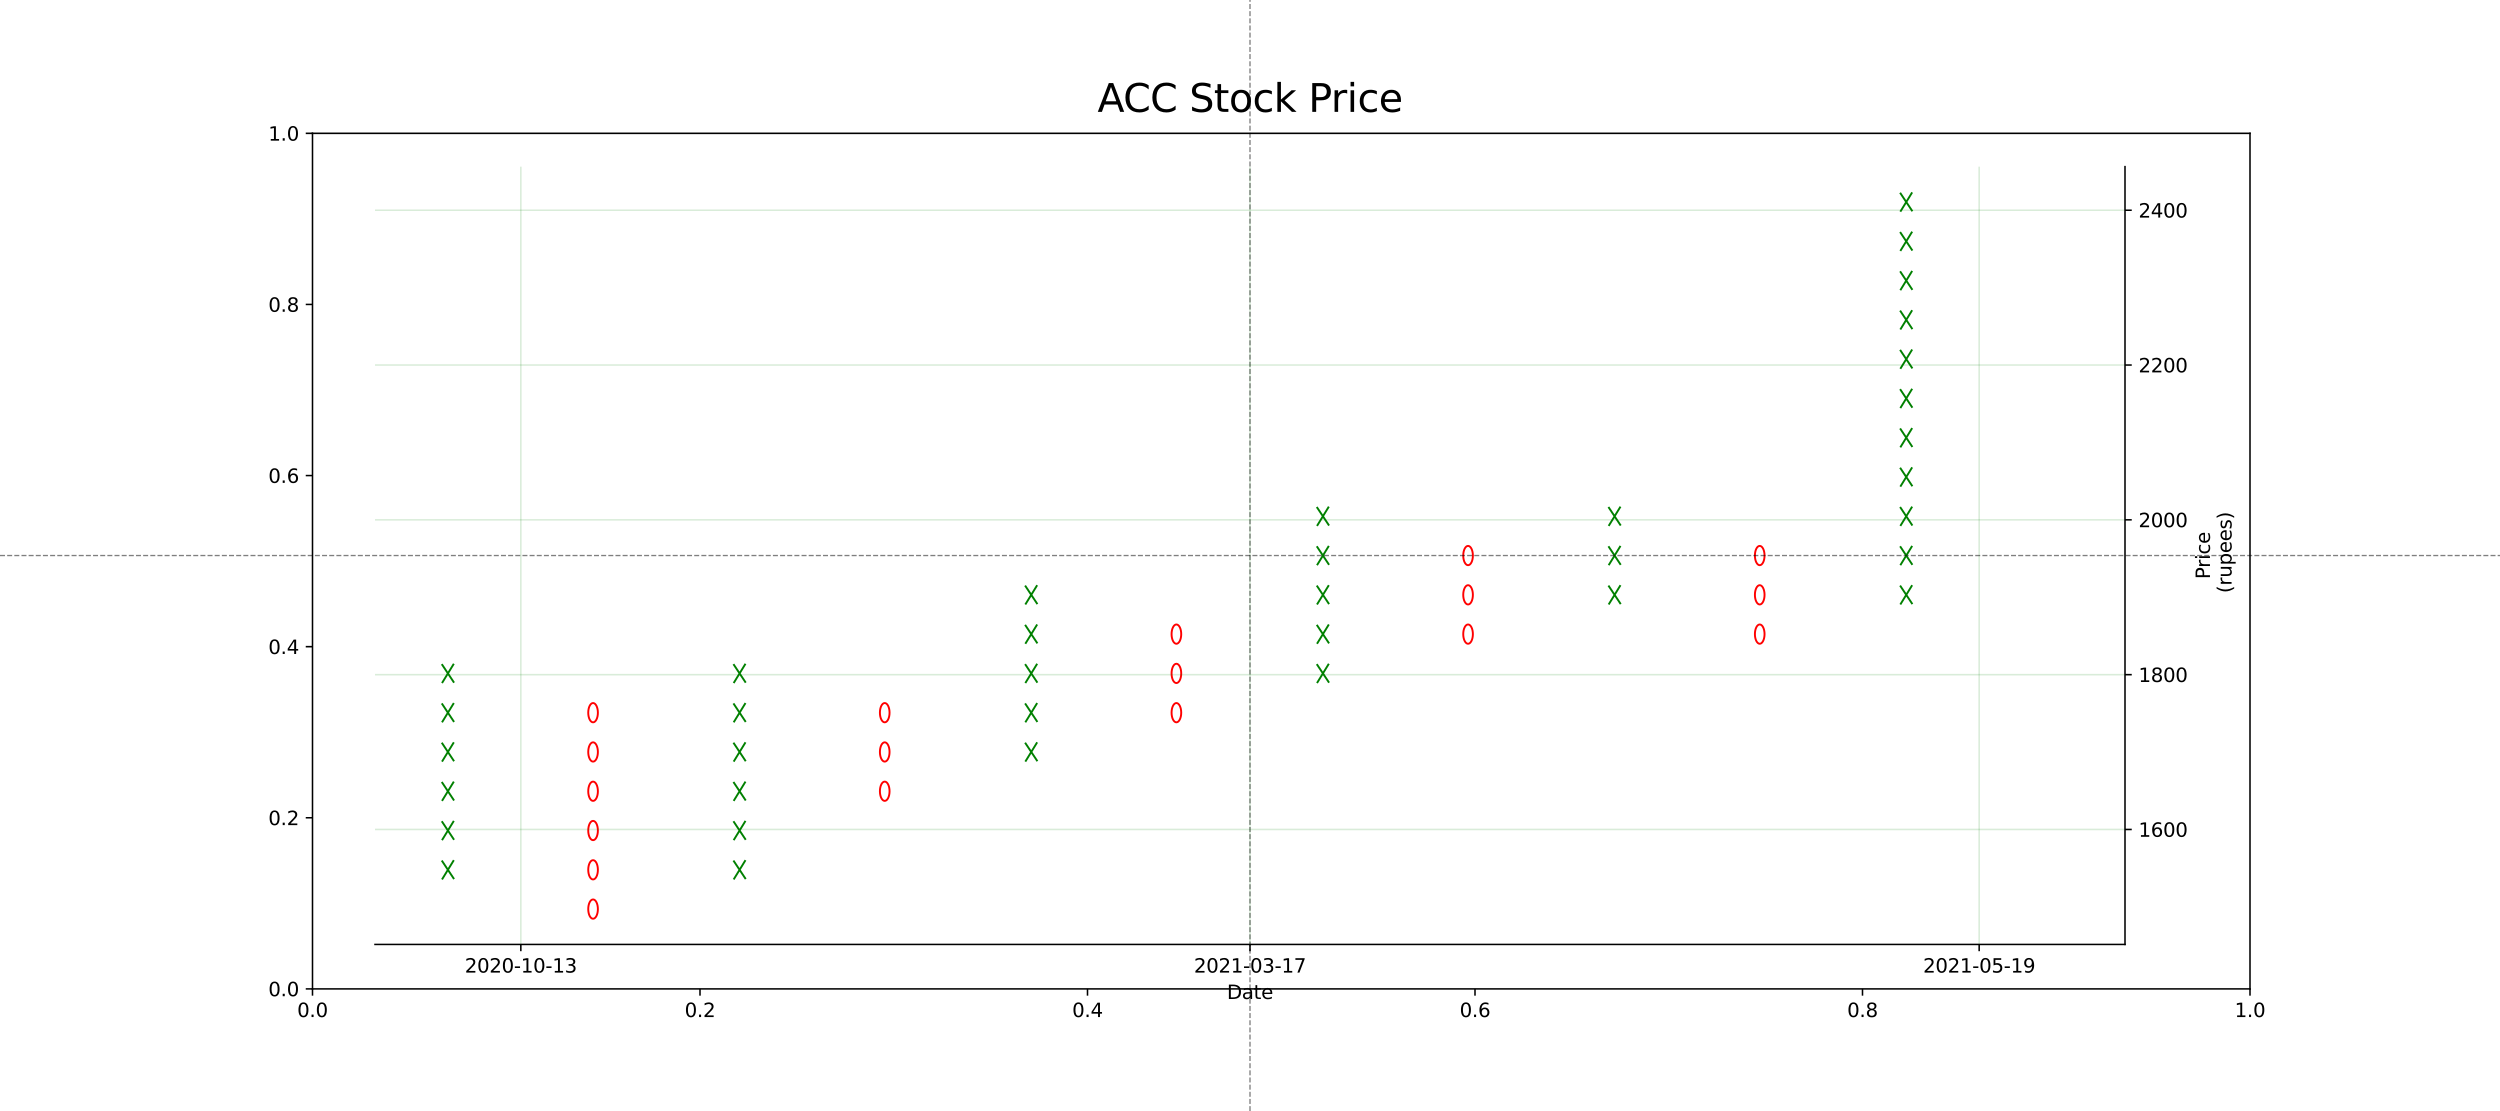 <svg xmlns="http://www.w3.org/2000/svg" xmlns:dc="http://purl.org/dc/elements/1.1/" xmlns:ns2="http://creativecommons.org/ns#" xmlns:ns4="http://www.w3.org/1999/xlink" xmlns:rdf="http://www.w3.org/1999/02/22-rdf-syntax-ns#" height="576pt" version="1.1" viewBox="0 0 1296 576" width="1296pt">
 <defs>
  <style type="text/css">*{stroke-linecap:butt;stroke-linejoin:round;}</style>
 </defs>
 <g id="figure_1">
  <g id="patch_1">
   <path d="M 0 576  L 1296 576  L 1296 0  L 0 0  z " style="fill:#ffffff;" />
  </g>
  <g id="axes_1">
   <g id="patch_2">
    <path d="M 162 512.64  L 1166.4 512.64  L 1166.4 69.12  L 162 69.12  z " style="fill:#ffffff;" />
   </g>
   <g id="matplotlib.axis_1">
    <g id="xtick_1">
     <g id="line2d_1">
      <defs>
       <path d="M 0 0  L 0 3.5  " id="m280daca08c" style="stroke:#000000;stroke-width:0.8;" />
      </defs>
      <g>
       <use style="stroke:#000000;stroke-width:0.8;" x="162" ns4:href="#m280daca08c" y="512.64" />
      </g>
     </g>
     <g id="text_1">
      
      <g transform="translate(154.048 527.238)scale(0.1 -0.1)">
       <defs>
        <path d="M 2034 4250  Q 1547 4250 1301 3770  Q 1056 3291 1056 2328  Q 1056 1369 1301 889  Q 1547 409 2034 409  Q 2525 409 2770 889  Q 3016 1369 3016 2328  Q 3016 3291 2770 3770  Q 2525 4250 2034 4250  z M 2034 4750  Q 2819 4750 3233 4129  Q 3647 3509 3647 2328  Q 3647 1150 3233 529  Q 2819 -91 2034 -91  Q 1250 -91 836 529  Q 422 1150 422 2328  Q 422 3509 836 4129  Q 1250 4750 2034 4750  z " id="DejaVuSans-30" transform="scale(0.016)" />
        <path d="M 684 794  L 1344 794  L 1344 0  L 684 0  L 684 794  z " id="DejaVuSans-2e" transform="scale(0.016)" />
       </defs>
       <use ns4:href="#DejaVuSans-30" />
       <use x="63.623" ns4:href="#DejaVuSans-2e" />
       <use x="95.41" ns4:href="#DejaVuSans-30" />
      </g>
     </g>
    </g>
    <g id="xtick_2">
     <g id="line2d_2">
      <g>
       <use style="stroke:#000000;stroke-width:0.8;" x="362.88" ns4:href="#m280daca08c" y="512.64" />
      </g>
     </g>
     <g id="text_2">
      
      <g transform="translate(354.928 527.238)scale(0.1 -0.1)">
       <defs>
        <path d="M 1228 531  L 3431 531  L 3431 0  L 469 0  L 469 531  Q 828 903 1448 1529  Q 2069 2156 2228 2338  Q 2531 2678 2651 2914  Q 2772 3150 2772 3378  Q 2772 3750 2511 3984  Q 2250 4219 1831 4219  Q 1534 4219 1204 4116  Q 875 4013 500 3803  L 500 4441  Q 881 4594 1212 4672  Q 1544 4750 1819 4750  Q 2544 4750 2975 4387  Q 3406 4025 3406 3419  Q 3406 3131 3298 2873  Q 3191 2616 2906 2266  Q 2828 2175 2409 1742  Q 1991 1309 1228 531  z " id="DejaVuSans-32" transform="scale(0.016)" />
       </defs>
       <use ns4:href="#DejaVuSans-30" />
       <use x="63.623" ns4:href="#DejaVuSans-2e" />
       <use x="95.41" ns4:href="#DejaVuSans-32" />
      </g>
     </g>
    </g>
    <g id="xtick_3">
     <g id="line2d_3">
      <g>
       <use style="stroke:#000000;stroke-width:0.8;" x="563.76" ns4:href="#m280daca08c" y="512.64" />
      </g>
     </g>
     <g id="text_3">
      
      <g transform="translate(555.808 527.238)scale(0.1 -0.1)">
       <defs>
        <path d="M 2419 4116  L 825 1625  L 2419 1625  L 2419 4116  z M 2253 4666  L 3047 4666  L 3047 1625  L 3713 1625  L 3713 1100  L 3047 1100  L 3047 0  L 2419 0  L 2419 1100  L 313 1100  L 313 1709  L 2253 4666  z " id="DejaVuSans-34" transform="scale(0.016)" />
       </defs>
       <use ns4:href="#DejaVuSans-30" />
       <use x="63.623" ns4:href="#DejaVuSans-2e" />
       <use x="95.41" ns4:href="#DejaVuSans-34" />
      </g>
     </g>
    </g>
    <g id="xtick_4">
     <g id="line2d_4">
      <g>
       <use style="stroke:#000000;stroke-width:0.8;" x="764.64" ns4:href="#m280daca08c" y="512.64" />
      </g>
     </g>
     <g id="text_4">
      
      <g transform="translate(756.688 527.238)scale(0.1 -0.1)">
       <defs>
        <path d="M 2113 2584  Q 1688 2584 1439 2293  Q 1191 2003 1191 1497  Q 1191 994 1439 701  Q 1688 409 2113 409  Q 2538 409 2786 701  Q 3034 994 3034 1497  Q 3034 2003 2786 2293  Q 2538 2584 2113 2584  z M 3366 4563  L 3366 3988  Q 3128 4100 2886 4159  Q 2644 4219 2406 4219  Q 1781 4219 1451 3797  Q 1122 3375 1075 2522  Q 1259 2794 1537 2939  Q 1816 3084 2150 3084  Q 2853 3084 3261 2657  Q 3669 2231 3669 1497  Q 3669 778 3244 343  Q 2819 -91 2113 -91  Q 1303 -91 875 529  Q 447 1150 447 2328  Q 447 3434 972 4092  Q 1497 4750 2381 4750  Q 2619 4750 2861 4703  Q 3103 4656 3366 4563  z " id="DejaVuSans-36" transform="scale(0.016)" />
       </defs>
       <use ns4:href="#DejaVuSans-30" />
       <use x="63.623" ns4:href="#DejaVuSans-2e" />
       <use x="95.41" ns4:href="#DejaVuSans-36" />
      </g>
     </g>
    </g>
    <g id="xtick_5">
     <g id="line2d_5">
      <g>
       <use style="stroke:#000000;stroke-width:0.8;" x="965.52" ns4:href="#m280daca08c" y="512.64" />
      </g>
     </g>
     <g id="text_5">
      
      <g transform="translate(957.568 527.238)scale(0.1 -0.1)">
       <defs>
        <path d="M 2034 2216  Q 1584 2216 1326 1975  Q 1069 1734 1069 1313  Q 1069 891 1326 650  Q 1584 409 2034 409  Q 2484 409 2743 651  Q 3003 894 3003 1313  Q 3003 1734 2745 1975  Q 2488 2216 2034 2216  z M 1403 2484  Q 997 2584 770 2862  Q 544 3141 544 3541  Q 544 4100 942 4425  Q 1341 4750 2034 4750  Q 2731 4750 3128 4425  Q 3525 4100 3525 3541  Q 3525 3141 3298 2862  Q 3072 2584 2669 2484  Q 3125 2378 3379 2068  Q 3634 1759 3634 1313  Q 3634 634 3220 271  Q 2806 -91 2034 -91  Q 1263 -91 848 271  Q 434 634 434 1313  Q 434 1759 690 2068  Q 947 2378 1403 2484  z M 1172 3481  Q 1172 3119 1398 2916  Q 1625 2713 2034 2713  Q 2441 2713 2670 2916  Q 2900 3119 2900 3481  Q 2900 3844 2670 4047  Q 2441 4250 2034 4250  Q 1625 4250 1398 4047  Q 1172 3844 1172 3481  z " id="DejaVuSans-38" transform="scale(0.016)" />
       </defs>
       <use ns4:href="#DejaVuSans-30" />
       <use x="63.623" ns4:href="#DejaVuSans-2e" />
       <use x="95.41" ns4:href="#DejaVuSans-38" />
      </g>
     </g>
    </g>
    <g id="xtick_6">
     <g id="line2d_6">
      <g>
       <use style="stroke:#000000;stroke-width:0.8;" x="1166.4" ns4:href="#m280daca08c" y="512.64" />
      </g>
     </g>
     <g id="text_6">
      
      <g transform="translate(1158.448 527.238)scale(0.1 -0.1)">
       <defs>
        <path d="M 794 531  L 1825 531  L 1825 4091  L 703 3866  L 703 4441  L 1819 4666  L 2450 4666  L 2450 531  L 3481 531  L 3481 0  L 794 0  L 794 531  z " id="DejaVuSans-31" transform="scale(0.016)" />
       </defs>
       <use ns4:href="#DejaVuSans-31" />
       <use x="63.623" ns4:href="#DejaVuSans-2e" />
       <use x="95.41" ns4:href="#DejaVuSans-30" />
      </g>
     </g>
    </g>
   </g>
   <g id="matplotlib.axis_2">
    <g id="ytick_1">
     <g id="line2d_7">
      <defs>
       <path d="M 0 0  L -3.5 0  " id="mb570301686" style="stroke:#000000;stroke-width:0.8;" />
      </defs>
      <g>
       <use style="stroke:#000000;stroke-width:0.8;" x="162" ns4:href="#mb570301686" y="512.64" />
      </g>
     </g>
     <g id="text_7">
      
      <g transform="translate(139.097 516.439)scale(0.1 -0.1)">
       <use ns4:href="#DejaVuSans-30" />
       <use x="63.623" ns4:href="#DejaVuSans-2e" />
       <use x="95.41" ns4:href="#DejaVuSans-30" />
      </g>
     </g>
    </g>
    <g id="ytick_2">
     <g id="line2d_8">
      <g>
       <use style="stroke:#000000;stroke-width:0.8;" x="162" ns4:href="#mb570301686" y="423.936" />
      </g>
     </g>
     <g id="text_8">
      
      <g transform="translate(139.097 427.735)scale(0.1 -0.1)">
       <use ns4:href="#DejaVuSans-30" />
       <use x="63.623" ns4:href="#DejaVuSans-2e" />
       <use x="95.41" ns4:href="#DejaVuSans-32" />
      </g>
     </g>
    </g>
    <g id="ytick_3">
     <g id="line2d_9">
      <g>
       <use style="stroke:#000000;stroke-width:0.8;" x="162" ns4:href="#mb570301686" y="335.232" />
      </g>
     </g>
     <g id="text_9">
      
      <g transform="translate(139.097 339.031)scale(0.1 -0.1)">
       <use ns4:href="#DejaVuSans-30" />
       <use x="63.623" ns4:href="#DejaVuSans-2e" />
       <use x="95.41" ns4:href="#DejaVuSans-34" />
      </g>
     </g>
    </g>
    <g id="ytick_4">
     <g id="line2d_10">
      <g>
       <use style="stroke:#000000;stroke-width:0.8;" x="162" ns4:href="#mb570301686" y="246.528" />
      </g>
     </g>
     <g id="text_10">
      
      <g transform="translate(139.097 250.327)scale(0.1 -0.1)">
       <use ns4:href="#DejaVuSans-30" />
       <use x="63.623" ns4:href="#DejaVuSans-2e" />
       <use x="95.41" ns4:href="#DejaVuSans-36" />
      </g>
     </g>
    </g>
    <g id="ytick_5">
     <g id="line2d_11">
      <g>
       <use style="stroke:#000000;stroke-width:0.8;" x="162" ns4:href="#mb570301686" y="157.824" />
      </g>
     </g>
     <g id="text_11">
      
      <g transform="translate(139.097 161.623)scale(0.1 -0.1)">
       <use ns4:href="#DejaVuSans-30" />
       <use x="63.623" ns4:href="#DejaVuSans-2e" />
       <use x="95.41" ns4:href="#DejaVuSans-38" />
      </g>
     </g>
    </g>
    <g id="ytick_6">
     <g id="line2d_12">
      <g>
       <use style="stroke:#000000;stroke-width:0.8;" x="162" ns4:href="#mb570301686" y="69.12" />
      </g>
     </g>
     <g id="text_12">
      
      <g transform="translate(139.097 72.919)scale(0.1 -0.1)">
       <use ns4:href="#DejaVuSans-31" />
       <use x="63.623" ns4:href="#DejaVuSans-2e" />
       <use x="95.41" ns4:href="#DejaVuSans-30" />
      </g>
     </g>
    </g>
   </g>
   <g id="patch_3">
    <path d="M 162 512.64  L 162 69.12  " style="fill:none;stroke:#000000;stroke-linecap:square;stroke-linejoin:miter;stroke-width:0.8;" />
   </g>
   <g id="patch_4">
    <path d="M 1166.4 512.64  L 1166.4 69.12  " style="fill:none;stroke:#000000;stroke-linecap:square;stroke-linejoin:miter;stroke-width:0.8;" />
   </g>
   <g id="patch_5">
    <path d="M 162 512.64  L 1166.4 512.64  " style="fill:none;stroke:#000000;stroke-linecap:square;stroke-linejoin:miter;stroke-width:0.8;" />
   </g>
   <g id="patch_6">
    <path d="M 162 69.12  L 1166.4 69.12  " style="fill:none;stroke:#000000;stroke-linecap:square;stroke-linejoin:miter;stroke-width:0.8;" />
   </g>
  </g>
  <g id="axes_2">
   <g id="patch_7">
    <path d="M 194.4 489.6  L 1101.6 489.6  L 1101.6 86.4  L 194.4 86.4  z " style="fill:#ffffff;" />
   </g>
   <g id="PathCollection_1">
    <defs>
     <path d="M -3.068 5  L 3.068 -5  M -3.191 -4.806  L 3.191 4.806  " id="m89e3368dbe" style="stroke:#008000;" />
    </defs>
    <g clip-path="url(#pc37c7b579a)">
     <use style="fill:#1f77b4;stroke:#008000;" x="232.2" ns4:href="#m89e3368dbe" y="450.909" />
     <use style="fill:#1f77b4;stroke:#008000;" x="232.2" ns4:href="#m89e3368dbe" y="430.545" />
     <use style="fill:#1f77b4;stroke:#008000;" x="232.2" ns4:href="#m89e3368dbe" y="410.182" />
     <use style="fill:#1f77b4;stroke:#008000;" x="232.2" ns4:href="#m89e3368dbe" y="389.818" />
     <use style="fill:#1f77b4;stroke:#008000;" x="232.2" ns4:href="#m89e3368dbe" y="369.455" />
     <use style="fill:#1f77b4;stroke:#008000;" x="232.2" ns4:href="#m89e3368dbe" y="349.091" />
     <use style="fill:#1f77b4;stroke:#008000;" x="383.4" ns4:href="#m89e3368dbe" y="450.909" />
     <use style="fill:#1f77b4;stroke:#008000;" x="383.4" ns4:href="#m89e3368dbe" y="430.545" />
     <use style="fill:#1f77b4;stroke:#008000;" x="383.4" ns4:href="#m89e3368dbe" y="410.182" />
     <use style="fill:#1f77b4;stroke:#008000;" x="383.4" ns4:href="#m89e3368dbe" y="389.818" />
     <use style="fill:#1f77b4;stroke:#008000;" x="383.4" ns4:href="#m89e3368dbe" y="369.455" />
     <use style="fill:#1f77b4;stroke:#008000;" x="383.4" ns4:href="#m89e3368dbe" y="349.091" />
     <use style="fill:#1f77b4;stroke:#008000;" x="534.6" ns4:href="#m89e3368dbe" y="389.818" />
     <use style="fill:#1f77b4;stroke:#008000;" x="534.6" ns4:href="#m89e3368dbe" y="369.455" />
     <use style="fill:#1f77b4;stroke:#008000;" x="534.6" ns4:href="#m89e3368dbe" y="349.091" />
     <use style="fill:#1f77b4;stroke:#008000;" x="534.6" ns4:href="#m89e3368dbe" y="328.727" />
     <use style="fill:#1f77b4;stroke:#008000;" x="534.6" ns4:href="#m89e3368dbe" y="308.364" />
     <use style="fill:#1f77b4;stroke:#008000;" x="685.8" ns4:href="#m89e3368dbe" y="349.091" />
     <use style="fill:#1f77b4;stroke:#008000;" x="685.8" ns4:href="#m89e3368dbe" y="328.727" />
     <use style="fill:#1f77b4;stroke:#008000;" x="685.8" ns4:href="#m89e3368dbe" y="308.364" />
     <use style="fill:#1f77b4;stroke:#008000;" x="685.8" ns4:href="#m89e3368dbe" y="288" />
     <use style="fill:#1f77b4;stroke:#008000;" x="685.8" ns4:href="#m89e3368dbe" y="267.636" />
     <use style="fill:#1f77b4;stroke:#008000;" x="837" ns4:href="#m89e3368dbe" y="308.364" />
     <use style="fill:#1f77b4;stroke:#008000;" x="837" ns4:href="#m89e3368dbe" y="288" />
     <use style="fill:#1f77b4;stroke:#008000;" x="837" ns4:href="#m89e3368dbe" y="267.636" />
     <use style="fill:#1f77b4;stroke:#008000;" x="988.2" ns4:href="#m89e3368dbe" y="308.364" />
     <use style="fill:#1f77b4;stroke:#008000;" x="988.2" ns4:href="#m89e3368dbe" y="288" />
     <use style="fill:#1f77b4;stroke:#008000;" x="988.2" ns4:href="#m89e3368dbe" y="267.636" />
     <use style="fill:#1f77b4;stroke:#008000;" x="988.2" ns4:href="#m89e3368dbe" y="247.273" />
     <use style="fill:#1f77b4;stroke:#008000;" x="988.2" ns4:href="#m89e3368dbe" y="226.909" />
     <use style="fill:#1f77b4;stroke:#008000;" x="988.2" ns4:href="#m89e3368dbe" y="206.545" />
     <use style="fill:#1f77b4;stroke:#008000;" x="988.2" ns4:href="#m89e3368dbe" y="186.182" />
     <use style="fill:#1f77b4;stroke:#008000;" x="988.2" ns4:href="#m89e3368dbe" y="165.818" />
     <use style="fill:#1f77b4;stroke:#008000;" x="988.2" ns4:href="#m89e3368dbe" y="145.455" />
     <use style="fill:#1f77b4;stroke:#008000;" x="988.2" ns4:href="#m89e3368dbe" y="125.091" />
     <use style="fill:#1f77b4;stroke:#008000;" x="988.2" ns4:href="#m89e3368dbe" y="104.727" />
    </g>
   </g>
   <g id="PathCollection_2">
    <defs>
     <path d="M 2.143 0  C 2.143 -2.761 1.024 -5 -0.357 -5  C -1.738 -5 -2.857 -2.761 -2.857 0  C -2.857 2.761 -1.738 5 -0.357 5  C 1.024 5 2.143 2.761 2.143 0  z " id="md24461243f" style="stroke:#ff0000;" />
    </defs>
    <g clip-path="url(#pc37c7b579a)">
     <use style="fill:#ffffff;stroke:#ff0000;" x="307.8" ns4:href="#md24461243f" y="369.455" />
     <use style="fill:#ffffff;stroke:#ff0000;" x="307.8" ns4:href="#md24461243f" y="389.818" />
     <use style="fill:#ffffff;stroke:#ff0000;" x="307.8" ns4:href="#md24461243f" y="410.182" />
     <use style="fill:#ffffff;stroke:#ff0000;" x="307.8" ns4:href="#md24461243f" y="430.545" />
     <use style="fill:#ffffff;stroke:#ff0000;" x="307.8" ns4:href="#md24461243f" y="450.909" />
     <use style="fill:#ffffff;stroke:#ff0000;" x="307.8" ns4:href="#md24461243f" y="471.273" />
     <use style="fill:#ffffff;stroke:#ff0000;" x="459" ns4:href="#md24461243f" y="369.455" />
     <use style="fill:#ffffff;stroke:#ff0000;" x="459" ns4:href="#md24461243f" y="389.818" />
     <use style="fill:#ffffff;stroke:#ff0000;" x="459" ns4:href="#md24461243f" y="410.182" />
     <use style="fill:#ffffff;stroke:#ff0000;" x="610.2" ns4:href="#md24461243f" y="328.727" />
     <use style="fill:#ffffff;stroke:#ff0000;" x="610.2" ns4:href="#md24461243f" y="349.091" />
     <use style="fill:#ffffff;stroke:#ff0000;" x="610.2" ns4:href="#md24461243f" y="369.455" />
     <use style="fill:#ffffff;stroke:#ff0000;" x="761.4" ns4:href="#md24461243f" y="288" />
     <use style="fill:#ffffff;stroke:#ff0000;" x="761.4" ns4:href="#md24461243f" y="308.364" />
     <use style="fill:#ffffff;stroke:#ff0000;" x="761.4" ns4:href="#md24461243f" y="328.727" />
     <use style="fill:#ffffff;stroke:#ff0000;" x="912.6" ns4:href="#md24461243f" y="288" />
     <use style="fill:#ffffff;stroke:#ff0000;" x="912.6" ns4:href="#md24461243f" y="308.364" />
     <use style="fill:#ffffff;stroke:#ff0000;" x="912.6" ns4:href="#md24461243f" y="328.727" />
    </g>
   </g>
   <g id="matplotlib.axis_3">
    <g id="xtick_7">
     <g id="line2d_13">
      <path clip-path="url(#pc37c7b579a)" d="M 270 489.6  L 270 86.4  " style="fill:none;stroke:#008000;stroke-linecap:square;stroke-opacity:0.15;stroke-width:0.8;" />
     </g>
     <g id="line2d_14">
      <g>
       <use style="stroke:#000000;stroke-width:0.8;" x="270" ns4:href="#m280daca08c" y="489.6" />
      </g>
     </g>
     <g id="text_13">
      
      <g transform="translate(240.942 504.198)scale(0.1 -0.1)">
       <defs>
        <path d="M 313 2009  L 1997 2009  L 1997 1497  L 313 1497  L 313 2009  z " id="DejaVuSans-2d" transform="scale(0.016)" />
        <path d="M 2597 2516  Q 3050 2419 3304 2112  Q 3559 1806 3559 1356  Q 3559 666 3084 287  Q 2609 -91 1734 -91  Q 1441 -91 1130 -33  Q 819 25 488 141  L 488 750  Q 750 597 1062 519  Q 1375 441 1716 441  Q 2309 441 2620 675  Q 2931 909 2931 1356  Q 2931 1769 2642 2001  Q 2353 2234 1838 2234  L 1294 2234  L 1294 2753  L 1863 2753  Q 2328 2753 2575 2939  Q 2822 3125 2822 3475  Q 2822 3834 2567 4026  Q 2313 4219 1838 4219  Q 1578 4219 1281 4162  Q 984 4106 628 3988  L 628 4550  Q 988 4650 1302 4700  Q 1616 4750 1894 4750  Q 2613 4750 3031 4423  Q 3450 4097 3450 3541  Q 3450 3153 3228 2886  Q 3006 2619 2597 2516  z " id="DejaVuSans-33" transform="scale(0.016)" />
       </defs>
       <use ns4:href="#DejaVuSans-32" />
       <use x="63.623" ns4:href="#DejaVuSans-30" />
       <use x="127.246" ns4:href="#DejaVuSans-32" />
       <use x="190.869" ns4:href="#DejaVuSans-30" />
       <use x="254.492" ns4:href="#DejaVuSans-2d" />
       <use x="290.576" ns4:href="#DejaVuSans-31" />
       <use x="354.199" ns4:href="#DejaVuSans-30" />
       <use x="417.822" ns4:href="#DejaVuSans-2d" />
       <use x="453.906" ns4:href="#DejaVuSans-31" />
       <use x="517.529" ns4:href="#DejaVuSans-33" />
      </g>
     </g>
    </g>
    <g id="xtick_8">
     <g id="line2d_15">
      <path clip-path="url(#pc37c7b579a)" d="M 648 489.6  L 648 86.4  " style="fill:none;stroke:#008000;stroke-linecap:square;stroke-opacity:0.15;stroke-width:0.8;" />
     </g>
     <g id="line2d_16">
      <g>
       <use style="stroke:#000000;stroke-width:0.8;" x="648" ns4:href="#m280daca08c" y="489.6" />
      </g>
     </g>
     <g id="text_14">
      
      <g transform="translate(618.942 504.198)scale(0.1 -0.1)">
       <defs>
        <path d="M 525 4666  L 3525 4666  L 3525 4397  L 1831 0  L 1172 0  L 2766 4134  L 525 4134  L 525 4666  z " id="DejaVuSans-37" transform="scale(0.016)" />
       </defs>
       <use ns4:href="#DejaVuSans-32" />
       <use x="63.623" ns4:href="#DejaVuSans-30" />
       <use x="127.246" ns4:href="#DejaVuSans-32" />
       <use x="190.869" ns4:href="#DejaVuSans-31" />
       <use x="254.492" ns4:href="#DejaVuSans-2d" />
       <use x="290.576" ns4:href="#DejaVuSans-30" />
       <use x="354.199" ns4:href="#DejaVuSans-33" />
       <use x="417.822" ns4:href="#DejaVuSans-2d" />
       <use x="453.906" ns4:href="#DejaVuSans-31" />
       <use x="517.529" ns4:href="#DejaVuSans-37" />
      </g>
     </g>
    </g>
    <g id="xtick_9">
     <g id="line2d_17">
      <path clip-path="url(#pc37c7b579a)" d="M 1026 489.6  L 1026 86.4  " style="fill:none;stroke:#008000;stroke-linecap:square;stroke-opacity:0.15;stroke-width:0.8;" />
     </g>
     <g id="line2d_18">
      <g>
       <use style="stroke:#000000;stroke-width:0.8;" x="1026" ns4:href="#m280daca08c" y="489.6" />
      </g>
     </g>
     <g id="text_15">
      
      <g transform="translate(996.942 504.198)scale(0.1 -0.1)">
       <defs>
        <path d="M 691 4666  L 3169 4666  L 3169 4134  L 1269 4134  L 1269 2991  Q 1406 3038 1543 3061  Q 1681 3084 1819 3084  Q 2600 3084 3056 2656  Q 3513 2228 3513 1497  Q 3513 744 3044 326  Q 2575 -91 1722 -91  Q 1428 -91 1123 -41  Q 819 9 494 109  L 494 744  Q 775 591 1075 516  Q 1375 441 1709 441  Q 2250 441 2565 725  Q 2881 1009 2881 1497  Q 2881 1984 2565 2268  Q 2250 2553 1709 2553  Q 1456 2553 1204 2497  Q 953 2441 691 2322  L 691 4666  z " id="DejaVuSans-35" transform="scale(0.016)" />
        <path d="M 703 97  L 703 672  Q 941 559 1184 500  Q 1428 441 1663 441  Q 2288 441 2617 861  Q 2947 1281 2994 2138  Q 2813 1869 2534 1725  Q 2256 1581 1919 1581  Q 1219 1581 811 2004  Q 403 2428 403 3163  Q 403 3881 828 4315  Q 1253 4750 1959 4750  Q 2769 4750 3195 4129  Q 3622 3509 3622 2328  Q 3622 1225 3098 567  Q 2575 -91 1691 -91  Q 1453 -91 1209 -44  Q 966 3 703 97  z M 1959 2075  Q 2384 2075 2632 2365  Q 2881 2656 2881 3163  Q 2881 3666 2632 3958  Q 2384 4250 1959 4250  Q 1534 4250 1286 3958  Q 1038 3666 1038 3163  Q 1038 2656 1286 2365  Q 1534 2075 1959 2075  z " id="DejaVuSans-39" transform="scale(0.016)" />
       </defs>
       <use ns4:href="#DejaVuSans-32" />
       <use x="63.623" ns4:href="#DejaVuSans-30" />
       <use x="127.246" ns4:href="#DejaVuSans-32" />
       <use x="190.869" ns4:href="#DejaVuSans-31" />
       <use x="254.492" ns4:href="#DejaVuSans-2d" />
       <use x="290.576" ns4:href="#DejaVuSans-30" />
       <use x="354.199" ns4:href="#DejaVuSans-35" />
       <use x="417.822" ns4:href="#DejaVuSans-2d" />
       <use x="453.906" ns4:href="#DejaVuSans-31" />
       <use x="517.529" ns4:href="#DejaVuSans-39" />
      </g>
     </g>
    </g>
    <g id="text_16">
     
     <g transform="translate(636.049 517.877)scale(0.1 -0.1)">
      <defs>
       <path d="M 1259 4147  L 1259 519  L 2022 519  Q 2988 519 3436 956  Q 3884 1394 3884 2338  Q 3884 3275 3436 3711  Q 2988 4147 2022 4147  L 1259 4147  z M 628 4666  L 1925 4666  Q 3281 4666 3915 4102  Q 4550 3538 4550 2338  Q 4550 1131 3912 565  Q 3275 0 1925 0  L 628 0  L 628 4666  z " id="DejaVuSans-44" transform="scale(0.016)" />
       <path d="M 2194 1759  Q 1497 1759 1228 1600  Q 959 1441 959 1056  Q 959 750 1161 570  Q 1363 391 1709 391  Q 2188 391 2477 730  Q 2766 1069 2766 1631  L 2766 1759  L 2194 1759  z M 3341 1997  L 3341 0  L 2766 0  L 2766 531  Q 2569 213 2275 61  Q 1981 -91 1556 -91  Q 1019 -91 701 211  Q 384 513 384 1019  Q 384 1609 779 1909  Q 1175 2209 1959 2209  L 2766 2209  L 2766 2266  Q 2766 2663 2505 2880  Q 2244 3097 1772 3097  Q 1472 3097 1187 3025  Q 903 2953 641 2809  L 641 3341  Q 956 3463 1253 3523  Q 1550 3584 1831 3584  Q 2591 3584 2966 3190  Q 3341 2797 3341 1997  z " id="DejaVuSans-61" transform="scale(0.016)" />
       <path d="M 1172 4494  L 1172 3500  L 2356 3500  L 2356 3053  L 1172 3053  L 1172 1153  Q 1172 725 1289 603  Q 1406 481 1766 481  L 2356 481  L 2356 0  L 1766 0  Q 1100 0 847 248  Q 594 497 594 1153  L 594 3053  L 172 3053  L 172 3500  L 594 3500  L 594 4494  L 1172 4494  z " id="DejaVuSans-74" transform="scale(0.016)" />
       <path d="M 3597 1894  L 3597 1613  L 953 1613  Q 991 1019 1311 708  Q 1631 397 2203 397  Q 2534 397 2845 478  Q 3156 559 3463 722  L 3463 178  Q 3153 47 2828 -22  Q 2503 -91 2169 -91  Q 1331 -91 842 396  Q 353 884 353 1716  Q 353 2575 817 3079  Q 1281 3584 2069 3584  Q 2775 3584 3186 3129  Q 3597 2675 3597 1894  z M 3022 2063  Q 3016 2534 2758 2815  Q 2500 3097 2075 3097  Q 1594 3097 1305 2825  Q 1016 2553 972 2059  L 3022 2063  z " id="DejaVuSans-65" transform="scale(0.016)" />
      </defs>
      <use ns4:href="#DejaVuSans-44" />
      <use x="77.002" ns4:href="#DejaVuSans-61" />
      <use x="138.281" ns4:href="#DejaVuSans-74" />
      <use x="177.49" ns4:href="#DejaVuSans-65" />
     </g>
    </g>
   </g>
   <g id="matplotlib.axis_4">
    <g id="ytick_7">
     <g id="line2d_19">
      <path clip-path="url(#pc37c7b579a)" d="M 194.4 429.994  L 1101.6 429.994  " style="fill:none;stroke:#008000;stroke-linecap:square;stroke-opacity:0.15;stroke-width:0.8;" />
     </g>
     <g id="line2d_20">
      <defs>
       <path d="M 0 0  L 3.5 0  " id="mcb75ed8f34" style="stroke:#000000;stroke-width:0.8;" />
      </defs>
      <g>
       <use style="stroke:#000000;stroke-width:0.8;" x="1101.6" ns4:href="#mcb75ed8f34" y="429.994" />
      </g>
     </g>
     <g id="text_17">
      
      <g transform="translate(1108.6 433.793)scale(0.1 -0.1)">
       <use ns4:href="#DejaVuSans-31" />
       <use x="63.623" ns4:href="#DejaVuSans-36" />
       <use x="127.246" ns4:href="#DejaVuSans-30" />
       <use x="190.869" ns4:href="#DejaVuSans-30" />
      </g>
     </g>
    </g>
    <g id="ytick_8">
     <g id="line2d_21">
      <path clip-path="url(#pc37c7b579a)" d="M 194.4 349.743  L 1101.6 349.743  " style="fill:none;stroke:#008000;stroke-linecap:square;stroke-opacity:0.15;stroke-width:0.8;" />
     </g>
     <g id="line2d_22">
      <g>
       <use style="stroke:#000000;stroke-width:0.8;" x="1101.6" ns4:href="#mcb75ed8f34" y="349.743" />
      </g>
     </g>
     <g id="text_18">
      
      <g transform="translate(1108.6 353.542)scale(0.1 -0.1)">
       <use ns4:href="#DejaVuSans-31" />
       <use x="63.623" ns4:href="#DejaVuSans-38" />
       <use x="127.246" ns4:href="#DejaVuSans-30" />
       <use x="190.869" ns4:href="#DejaVuSans-30" />
      </g>
     </g>
    </g>
    <g id="ytick_9">
     <g id="line2d_23">
      <path clip-path="url(#pc37c7b579a)" d="M 194.4 269.492  L 1101.6 269.492  " style="fill:none;stroke:#008000;stroke-linecap:square;stroke-opacity:0.15;stroke-width:0.8;" />
     </g>
     <g id="line2d_24">
      <g>
       <use style="stroke:#000000;stroke-width:0.8;" x="1101.6" ns4:href="#mcb75ed8f34" y="269.492" />
      </g>
     </g>
     <g id="text_19">
      
      <g transform="translate(1108.6 273.291)scale(0.1 -0.1)">
       <use ns4:href="#DejaVuSans-32" />
       <use x="63.623" ns4:href="#DejaVuSans-30" />
       <use x="127.246" ns4:href="#DejaVuSans-30" />
       <use x="190.869" ns4:href="#DejaVuSans-30" />
      </g>
     </g>
    </g>
    <g id="ytick_10">
     <g id="line2d_25">
      <path clip-path="url(#pc37c7b579a)" d="M 194.4 189.241  L 1101.6 189.241  " style="fill:none;stroke:#008000;stroke-linecap:square;stroke-opacity:0.15;stroke-width:0.8;" />
     </g>
     <g id="line2d_26">
      <g>
       <use style="stroke:#000000;stroke-width:0.8;" x="1101.6" ns4:href="#mcb75ed8f34" y="189.241" />
      </g>
     </g>
     <g id="text_20">
      
      <g transform="translate(1108.6 193.041)scale(0.1 -0.1)">
       <use ns4:href="#DejaVuSans-32" />
       <use x="63.623" ns4:href="#DejaVuSans-32" />
       <use x="127.246" ns4:href="#DejaVuSans-30" />
       <use x="190.869" ns4:href="#DejaVuSans-30" />
      </g>
     </g>
    </g>
    <g id="ytick_11">
     <g id="line2d_27">
      <path clip-path="url(#pc37c7b579a)" d="M 194.4 108.991  L 1101.6 108.991  " style="fill:none;stroke:#008000;stroke-linecap:square;stroke-opacity:0.15;stroke-width:0.8;" />
     </g>
     <g id="line2d_28">
      <g>
       <use style="stroke:#000000;stroke-width:0.8;" x="1101.6" ns4:href="#mcb75ed8f34" y="108.991" />
      </g>
     </g>
     <g id="text_21">
      
      <g transform="translate(1108.6 112.79)scale(0.1 -0.1)">
       <use ns4:href="#DejaVuSans-32" />
       <use x="63.623" ns4:href="#DejaVuSans-34" />
       <use x="127.246" ns4:href="#DejaVuSans-30" />
       <use x="190.869" ns4:href="#DejaVuSans-30" />
      </g>
     </g>
    </g>
    <g id="text_22">
     
     <g transform="translate(1145.648 300.198)rotate(-90)scale(0.1 -0.1)">
      <defs>
       <path d="M 1259 4147  L 1259 2394  L 2053 2394  Q 2494 2394 2734 2622  Q 2975 2850 2975 3272  Q 2975 3691 2734 3919  Q 2494 4147 2053 4147  L 1259 4147  z M 628 4666  L 2053 4666  Q 2838 4666 3239 4311  Q 3641 3956 3641 3272  Q 3641 2581 3239 2228  Q 2838 1875 2053 1875  L 1259 1875  L 1259 0  L 628 0  L 628 4666  z " id="DejaVuSans-50" transform="scale(0.016)" />
       <path d="M 2631 2963  Q 2534 3019 2420 3045  Q 2306 3072 2169 3072  Q 1681 3072 1420 2755  Q 1159 2438 1159 1844  L 1159 0  L 581 0  L 581 3500  L 1159 3500  L 1159 2956  Q 1341 3275 1631 3429  Q 1922 3584 2338 3584  Q 2397 3584 2469 3576  Q 2541 3569 2628 3553  L 2631 2963  z " id="DejaVuSans-72" transform="scale(0.016)" />
       <path d="M 603 3500  L 1178 3500  L 1178 0  L 603 0  L 603 3500  z M 603 4863  L 1178 4863  L 1178 4134  L 603 4134  L 603 4863  z " id="DejaVuSans-69" transform="scale(0.016)" />
       <path d="M 3122 3366  L 3122 2828  Q 2878 2963 2633 3030  Q 2388 3097 2138 3097  Q 1578 3097 1268 2742  Q 959 2388 959 1747  Q 959 1106 1268 751  Q 1578 397 2138 397  Q 2388 397 2633 464  Q 2878 531 3122 666  L 3122 134  Q 2881 22 2623 -34  Q 2366 -91 2075 -91  Q 1284 -91 818 406  Q 353 903 353 1747  Q 353 2603 823 3093  Q 1294 3584 2113 3584  Q 2378 3584 2631 3529  Q 2884 3475 3122 3366  z " id="DejaVuSans-63" transform="scale(0.016)" />
      </defs>
      <use ns4:href="#DejaVuSans-50" />
      <use x="58.553" ns4:href="#DejaVuSans-72" />
      <use x="99.666" ns4:href="#DejaVuSans-69" />
      <use x="127.449" ns4:href="#DejaVuSans-63" />
      <use x="182.43" ns4:href="#DejaVuSans-65" />
     </g>
     
     <g transform="translate(1156.846 310.647)rotate(-90)scale(0.1 -0.1)">
      <defs>
       <path id="DejaVuSans-20" transform="scale(0.016)" />
       <path d="M 1984 4856  Q 1566 4138 1362 3434  Q 1159 2731 1159 2009  Q 1159 1288 1364 580  Q 1569 -128 1984 -844  L 1484 -844  Q 1016 -109 783 600  Q 550 1309 550 2009  Q 550 2706 781 3412  Q 1013 4119 1484 4856  L 1984 4856  z " id="DejaVuSans-28" transform="scale(0.016)" />
       <path d="M 544 1381  L 544 3500  L 1119 3500  L 1119 1403  Q 1119 906 1312 657  Q 1506 409 1894 409  Q 2359 409 2629 706  Q 2900 1003 2900 1516  L 2900 3500  L 3475 3500  L 3475 0  L 2900 0  L 2900 538  Q 2691 219 2414 64  Q 2138 -91 1772 -91  Q 1169 -91 856 284  Q 544 659 544 1381  z M 1991 3584  L 1991 3584  z " id="DejaVuSans-75" transform="scale(0.016)" />
       <path d="M 1159 525  L 1159 -1331  L 581 -1331  L 581 3500  L 1159 3500  L 1159 2969  Q 1341 3281 1617 3432  Q 1894 3584 2278 3584  Q 2916 3584 3314 3078  Q 3713 2572 3713 1747  Q 3713 922 3314 415  Q 2916 -91 2278 -91  Q 1894 -91 1617 61  Q 1341 213 1159 525  z M 3116 1747  Q 3116 2381 2855 2742  Q 2594 3103 2138 3103  Q 1681 3103 1420 2742  Q 1159 2381 1159 1747  Q 1159 1113 1420 752  Q 1681 391 2138 391  Q 2594 391 2855 752  Q 3116 1113 3116 1747  z " id="DejaVuSans-70" transform="scale(0.016)" />
       <path d="M 2834 3397  L 2834 2853  Q 2591 2978 2328 3040  Q 2066 3103 1784 3103  Q 1356 3103 1142 2972  Q 928 2841 928 2578  Q 928 2378 1081 2264  Q 1234 2150 1697 2047  L 1894 2003  Q 2506 1872 2764 1633  Q 3022 1394 3022 966  Q 3022 478 2636 193  Q 2250 -91 1575 -91  Q 1294 -91 989 -36  Q 684 19 347 128  L 347 722  Q 666 556 975 473  Q 1284 391 1588 391  Q 1994 391 2212 530  Q 2431 669 2431 922  Q 2431 1156 2273 1281  Q 2116 1406 1581 1522  L 1381 1569  Q 847 1681 609 1914  Q 372 2147 372 2553  Q 372 3047 722 3315  Q 1072 3584 1716 3584  Q 2034 3584 2315 3537  Q 2597 3491 2834 3397  z " id="DejaVuSans-73" transform="scale(0.016)" />
       <path d="M 513 4856  L 1013 4856  Q 1481 4119 1714 3412  Q 1947 2706 1947 2009  Q 1947 1309 1714 600  Q 1481 -109 1013 -844  L 513 -844  Q 928 -128 1133 580  Q 1338 1288 1338 2009  Q 1338 2731 1133 3434  Q 928 4138 513 4856  z " id="DejaVuSans-29" transform="scale(0.016)" />
      </defs>
      <use ns4:href="#DejaVuSans-20" />
      <use x="31.787" ns4:href="#DejaVuSans-28" />
      <use x="70.801" ns4:href="#DejaVuSans-72" />
      <use x="111.914" ns4:href="#DejaVuSans-75" />
      <use x="175.293" ns4:href="#DejaVuSans-70" />
      <use x="238.77" ns4:href="#DejaVuSans-65" />
      <use x="300.293" ns4:href="#DejaVuSans-65" />
      <use x="361.816" ns4:href="#DejaVuSans-73" />
      <use x="413.916" ns4:href="#DejaVuSans-29" />
     </g>
    </g>
   </g>
   <g id="patch_8">
    <path d="M 1101.6 489.6  L 1101.6 86.4  " style="fill:none;stroke:#000000;stroke-linecap:square;stroke-linejoin:miter;stroke-width:0.8;" />
   </g>
   <g id="patch_9">
    <path d="M 194.4 489.6  L 1101.6 489.6  " style="fill:none;stroke:#000000;stroke-linecap:square;stroke-linejoin:miter;stroke-width:0.8;" />
   </g>
   <g id="text_23">
    
    <g transform="translate(568.941 58.004)scale(0.2 -0.2)">
     <defs>
      <path d="M 2188 4044  L 1331 1722  L 3047 1722  L 2188 4044  z M 1831 4666  L 2547 4666  L 4325 0  L 3669 0  L 3244 1197  L 1141 1197  L 716 0  L 50 0  L 1831 4666  z " id="DejaVuSans-41" transform="scale(0.016)" />
      <path d="M 4122 4306  L 4122 3641  Q 3803 3938 3442 4084  Q 3081 4231 2675 4231  Q 1875 4231 1450 3742  Q 1025 3253 1025 2328  Q 1025 1406 1450 917  Q 1875 428 2675 428  Q 3081 428 3442 575  Q 3803 722 4122 1019  L 4122 359  Q 3791 134 3420 21  Q 3050 -91 2638 -91  Q 1578 -91 968 557  Q 359 1206 359 2328  Q 359 3453 968 4101  Q 1578 4750 2638 4750  Q 3056 4750 3426 4639  Q 3797 4528 4122 4306  z " id="DejaVuSans-43" transform="scale(0.016)" />
      <path d="M 3425 4513  L 3425 3897  Q 3066 4069 2747 4153  Q 2428 4238 2131 4238  Q 1616 4238 1336 4038  Q 1056 3838 1056 3469  Q 1056 3159 1242 3001  Q 1428 2844 1947 2747  L 2328 2669  Q 3034 2534 3370 2195  Q 3706 1856 3706 1288  Q 3706 609 3251 259  Q 2797 -91 1919 -91  Q 1588 -91 1214 -16  Q 841 59 441 206  L 441 856  Q 825 641 1194 531  Q 1563 422 1919 422  Q 2459 422 2753 634  Q 3047 847 3047 1241  Q 3047 1584 2836 1778  Q 2625 1972 2144 2069  L 1759 2144  Q 1053 2284 737 2584  Q 422 2884 422 3419  Q 422 4038 858 4394  Q 1294 4750 2059 4750  Q 2388 4750 2728 4690  Q 3069 4631 3425 4513  z " id="DejaVuSans-53" transform="scale(0.016)" />
      <path d="M 1959 3097  Q 1497 3097 1228 2736  Q 959 2375 959 1747  Q 959 1119 1226 758  Q 1494 397 1959 397  Q 2419 397 2687 759  Q 2956 1122 2956 1747  Q 2956 2369 2687 2733  Q 2419 3097 1959 3097  z M 1959 3584  Q 2709 3584 3137 3096  Q 3566 2609 3566 1747  Q 3566 888 3137 398  Q 2709 -91 1959 -91  Q 1206 -91 779 398  Q 353 888 353 1747  Q 353 2609 779 3096  Q 1206 3584 1959 3584  z " id="DejaVuSans-6f" transform="scale(0.016)" />
      <path d="M 581 4863  L 1159 4863  L 1159 1991  L 2875 3500  L 3609 3500  L 1753 1863  L 3688 0  L 2938 0  L 1159 1709  L 1159 0  L 581 0  L 581 4863  z " id="DejaVuSans-6b" transform="scale(0.016)" />
     </defs>
     <use ns4:href="#DejaVuSans-41" />
     <use x="66.658" ns4:href="#DejaVuSans-43" />
     <use x="136.482" ns4:href="#DejaVuSans-43" />
     <use x="206.307" ns4:href="#DejaVuSans-20" />
     <use x="238.094" ns4:href="#DejaVuSans-53" />
     <use x="301.57" ns4:href="#DejaVuSans-74" />
     <use x="340.779" ns4:href="#DejaVuSans-6f" />
     <use x="401.961" ns4:href="#DejaVuSans-63" />
     <use x="456.941" ns4:href="#DejaVuSans-6b" />
     <use x="514.852" ns4:href="#DejaVuSans-20" />
     <use x="546.639" ns4:href="#DejaVuSans-50" />
     <use x="605.191" ns4:href="#DejaVuSans-72" />
     <use x="646.305" ns4:href="#DejaVuSans-69" />
     <use x="674.088" ns4:href="#DejaVuSans-63" />
     <use x="729.068" ns4:href="#DejaVuSans-65" />
    </g>
    
    <g transform="translate(648 80.4)scale(0.2 -0.2)" />
   </g>
  </g>
  <g id="crosslineX">
   <path d="M 0 288  L 1296 288  " style="fill:none;stroke:#000000;stroke-dasharray:2.59,1.12;stroke-dashoffset:0;stroke-opacity:0.5;stroke-width:0.7;" />
  </g>
  <g id="crosslineY">
   <path d="M 648 576  L 648 0  " style="fill:none;stroke:#000000;stroke-dasharray:2.59,1.12;stroke-dashoffset:0;stroke-opacity:0.5;stroke-width:0.7;" />
  </g>
 </g>
 <defs>
  <clipPath id="pc37c7b579a">
   <rect height="403.2" width="907.2" x="194.4" y="86.4" />
  </clipPath>
 </defs>
</svg>